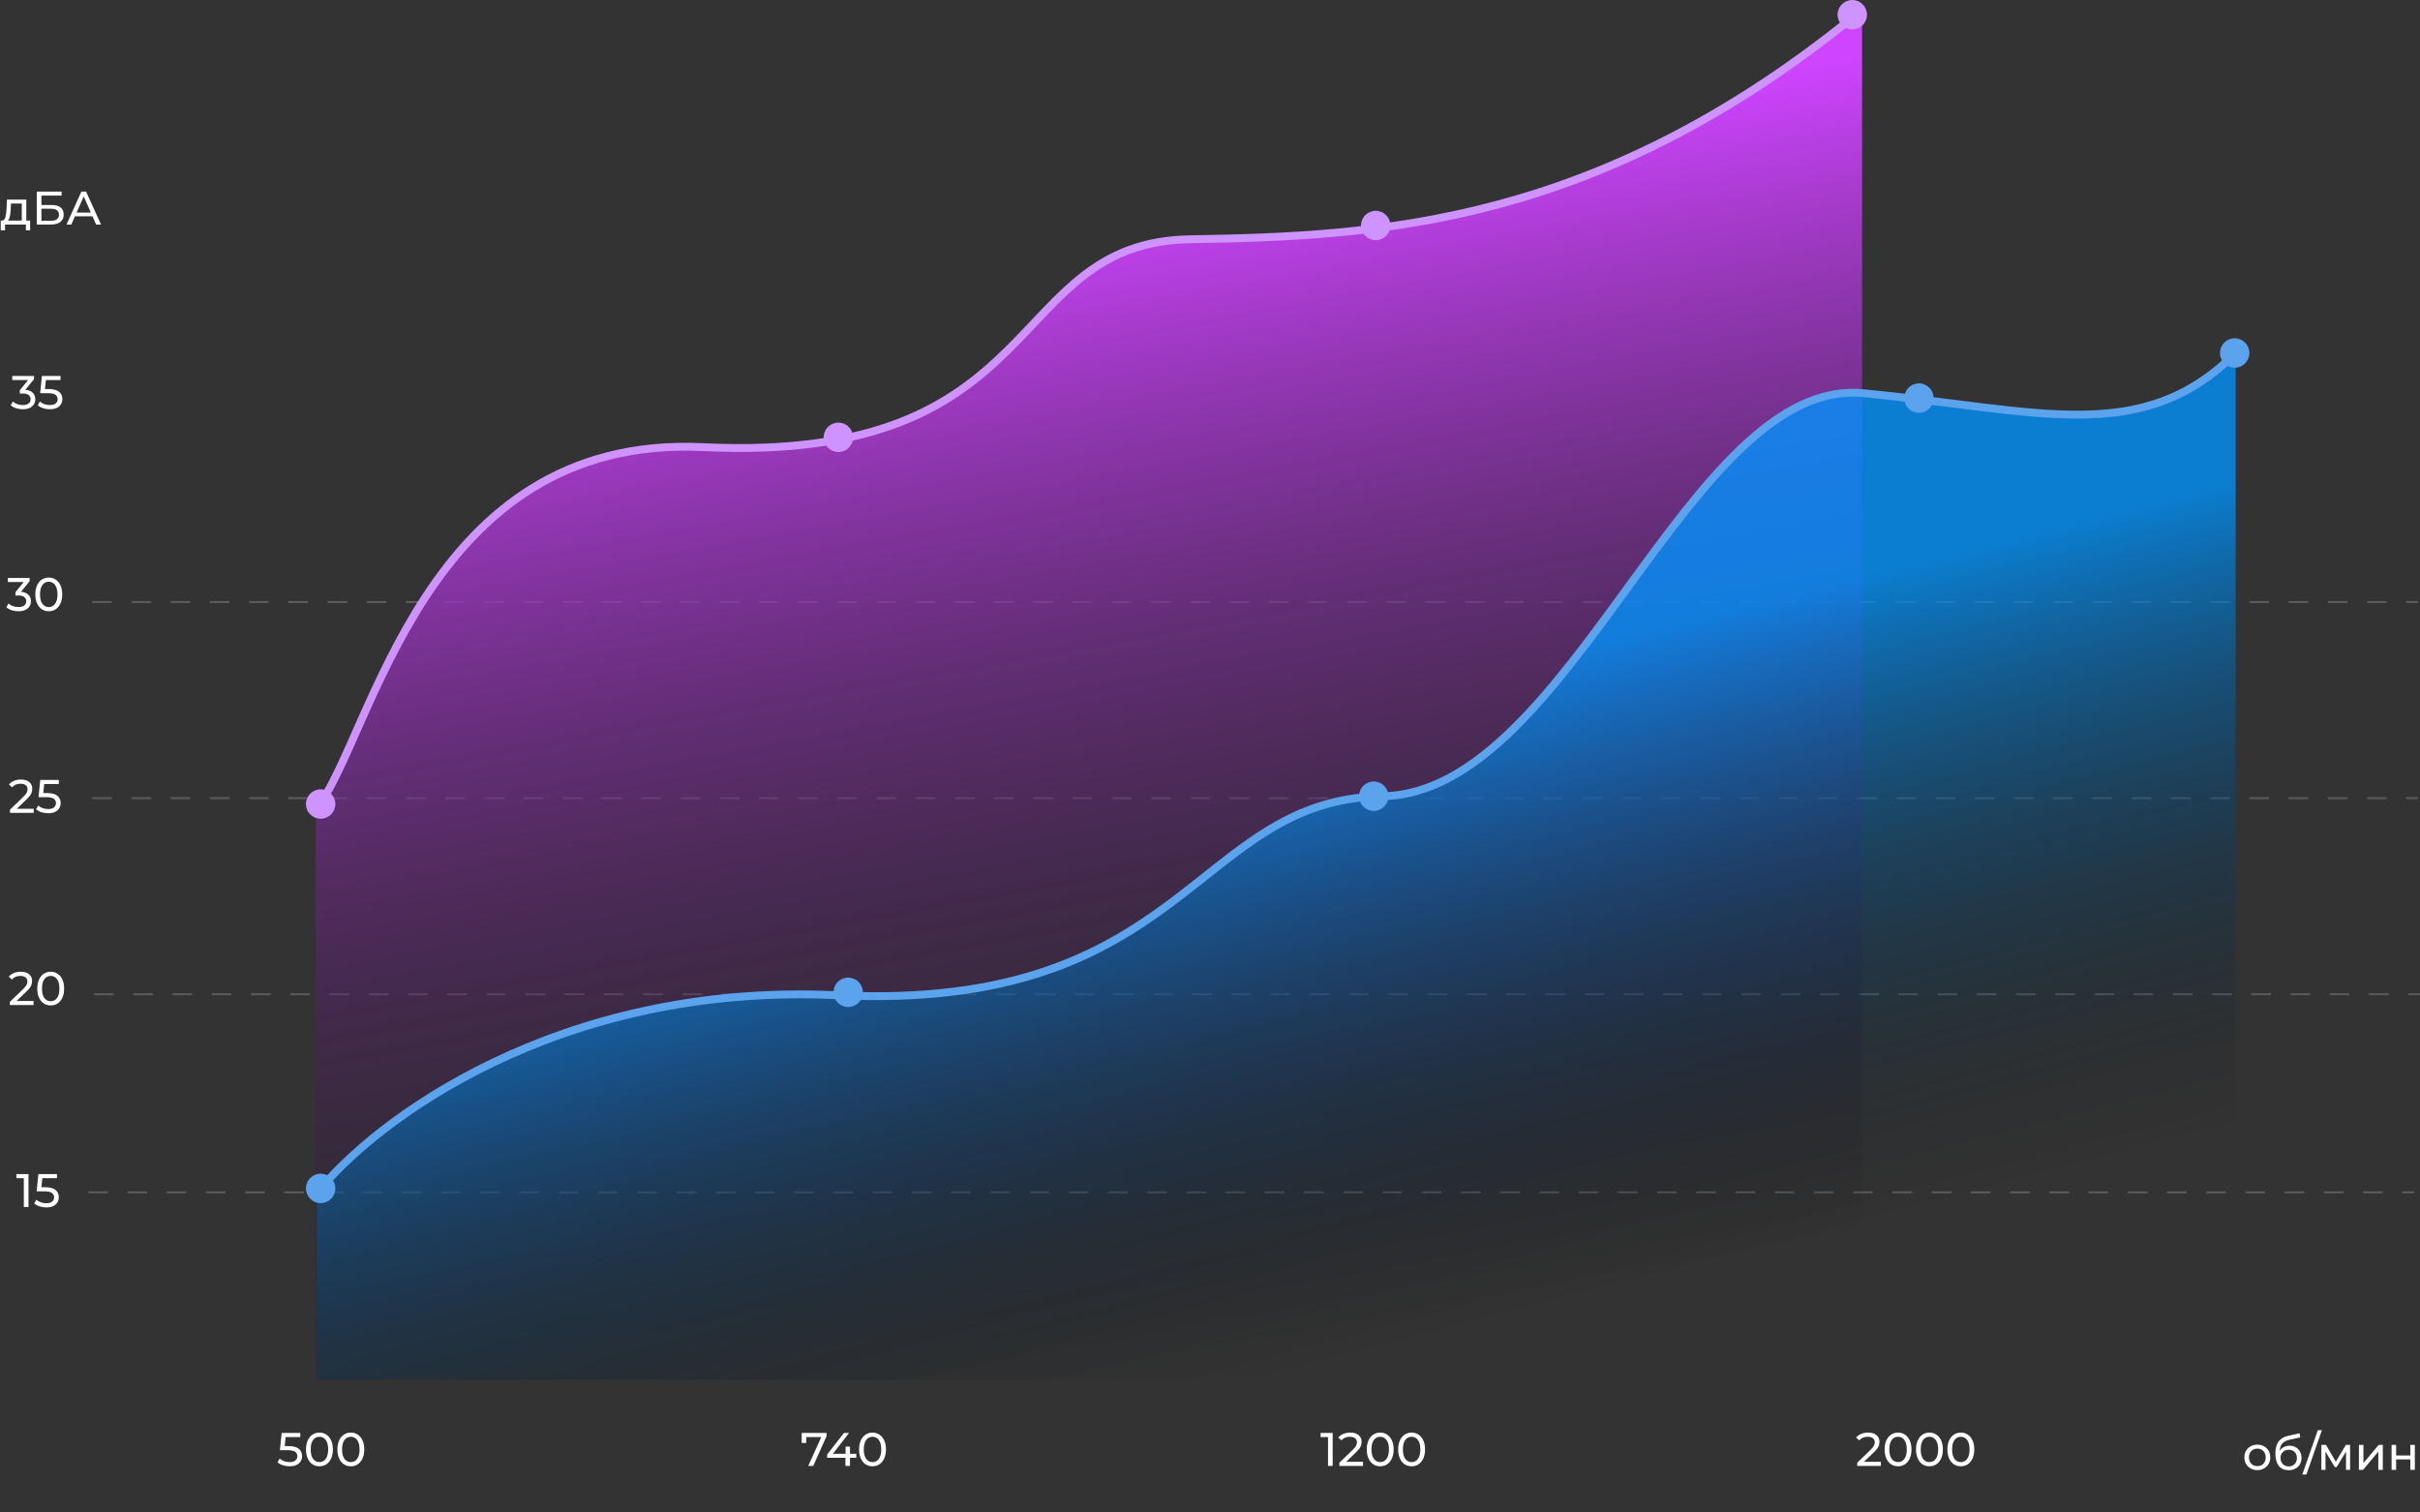 <svg width="1234" height="771" viewBox="0 0 1234 771" fill="none" xmlns="http://www.w3.org/2000/svg">
<rect x="0" y="0" width="1234" height="771" fill="#333333" stroke="none"/>
<line x1="45" y1="608" x2="1231" y2="608" stroke="white" stroke-opacity="0.2" stroke-dasharray="10 10"/>
<line x1="48" y1="507" x2="1234" y2="507" stroke="white" stroke-opacity="0.2" stroke-dasharray="10 10"/>
<line x1="47" y1="407" x2="1233" y2="407" stroke="white" stroke-opacity="0.2" stroke-dasharray="10 10"/>
<line x1="47" y1="307" x2="1233" y2="307" stroke="white" stroke-opacity="0.2" stroke-dasharray="10 10"/>
<path d="M15.363 112.484V117.452H13.203V114.5H2.571V117.452H0.387V112.484H1.059C1.875 112.436 2.435 111.86 2.739 110.756C3.043 109.652 3.251 108.092 3.363 106.076L3.555 101.78H13.419V112.484H15.363ZM5.475 106.244C5.411 107.844 5.275 109.172 5.067 110.228C4.875 111.268 4.515 112.02 3.987 112.484H11.115V103.796H5.595L5.475 106.244ZM18.749 97.7H31.421V99.74H21.125V104.54H26.357C28.357 104.54 29.877 104.956 30.917 105.788C31.957 106.62 32.477 107.82 32.477 109.388C32.477 111.036 31.909 112.3 30.773 113.18C29.653 114.06 28.045 114.5 25.949 114.5H18.749V97.7ZM25.853 112.604C27.229 112.604 28.277 112.34 28.997 111.812C29.717 111.284 30.077 110.508 30.077 109.484C30.077 107.452 28.669 106.436 25.853 106.436H21.125V112.604H25.853ZM47.153 110.3H38.225L36.377 114.5H33.905L41.513 97.7H43.889L51.521 114.5H49.001L47.153 110.3ZM46.313 108.38L42.689 100.148L39.065 108.38H46.313Z" fill="white"/>
<path d="M1151.06 749.644C1149.8 749.644 1148.66 749.364 1147.65 748.804C1146.65 748.244 1145.85 747.476 1145.28 746.5C1144.72 745.508 1144.44 744.388 1144.44 743.14C1144.44 741.892 1144.72 740.78 1145.28 739.804C1145.85 738.812 1146.65 738.044 1147.65 737.5C1148.66 736.94 1149.8 736.66 1151.06 736.66C1152.33 736.66 1153.45 736.94 1154.45 737.5C1155.45 738.044 1156.24 738.812 1156.8 739.804C1157.37 740.78 1157.66 741.892 1157.66 743.14C1157.66 744.388 1157.37 745.508 1156.8 746.5C1156.24 747.476 1155.45 748.244 1154.45 748.804C1153.45 749.364 1152.33 749.644 1151.06 749.644ZM1151.06 747.628C1151.88 747.628 1152.61 747.444 1153.25 747.076C1153.9 746.692 1154.41 746.164 1154.78 745.492C1155.15 744.804 1155.33 744.02 1155.33 743.14C1155.33 742.26 1155.15 741.484 1154.78 740.812C1154.41 740.124 1153.9 739.596 1153.25 739.228C1152.61 738.86 1151.88 738.676 1151.06 738.676C1150.25 738.676 1149.51 738.86 1148.85 739.228C1148.21 739.596 1147.7 740.124 1147.32 740.812C1146.95 741.484 1146.77 742.26 1146.77 743.14C1146.77 744.02 1146.95 744.804 1147.32 745.492C1147.7 746.164 1148.21 746.692 1148.85 747.076C1149.51 747.444 1150.25 747.628 1151.06 747.628ZM1167.47 737.212C1168.65 737.212 1169.71 737.476 1170.64 738.004C1171.57 738.532 1172.29 739.268 1172.8 740.212C1173.33 741.14 1173.59 742.204 1173.59 743.404C1173.59 744.636 1173.31 745.732 1172.75 746.692C1172.21 747.636 1171.43 748.372 1170.42 748.9C1169.43 749.428 1168.29 749.692 1167.01 749.692C1164.85 749.692 1163.18 748.956 1162 747.484C1160.83 745.996 1160.25 743.908 1160.25 741.22C1160.25 738.612 1160.78 736.572 1161.85 735.1C1162.93 733.612 1164.57 732.628 1166.77 732.148L1172.58 730.852L1172.92 732.964L1167.57 734.116C1165.9 734.484 1164.66 735.108 1163.85 735.988C1163.03 736.868 1162.57 738.132 1162.45 739.78C1163 738.964 1163.7 738.332 1164.57 737.884C1165.43 737.436 1166.4 737.212 1167.47 737.212ZM1167.06 747.772C1167.88 747.772 1168.6 747.588 1169.22 747.22C1169.86 746.852 1170.36 746.348 1170.71 745.708C1171.06 745.052 1171.24 744.308 1171.24 743.476C1171.24 742.212 1170.85 741.196 1170.09 740.428C1169.32 739.66 1168.31 739.276 1167.06 739.276C1165.81 739.276 1164.8 739.66 1164.01 740.428C1163.25 741.196 1162.86 742.212 1162.86 743.476C1162.86 744.308 1163.04 745.052 1163.39 745.708C1163.76 746.348 1164.26 746.852 1164.9 747.22C1165.54 747.588 1166.26 747.772 1167.06 747.772ZM1181.9 729.292H1183.98L1176.06 751.9H1173.98L1181.9 729.292ZM1198.36 736.78V749.5H1196.28V740.212L1191.52 748.06H1190.52L1185.81 740.188V749.5H1183.7V736.78H1186.08L1191.07 745.372L1196.2 736.78H1198.36ZM1202.85 736.78H1205.15V746.044L1212.95 736.78H1215.04V749.5H1212.74V740.236L1204.96 749.5H1202.85V736.78ZM1219.51 736.78H1221.82V742.18H1229.07V736.78H1231.37V749.5H1229.07V744.172H1221.82V749.5H1219.51V736.78Z" fill="white"/>
<path d="M358.5 229C215.7 222.2 190 377.5 161 414V703.5H949.5V6C816 116 703 121.5 607 123C511 124.5 537 237.5 358.5 229Z" fill="url(#paint0_linear)"/>
<path d="M161 413C190 376.5 215.7 221.2 358.5 228C537 236.5 511 123.5 607 122C703 120.5 816 115 949.5 5" stroke="#CF93FF" stroke-width="4"/>
<path d="M427 507.5C284.2 500.7 190.5 572 161.5 608.5V703.5H1140V180C1092 228 1039 209 950 200.5C861 192 801 404.5 705 406C609 407.5 605.5 516 427 507.5Z" fill="url(#paint1_linear)"/>
<path d="M161.5 608.5C190.5 572 284.2 500.7 427 507.5C605.5 516 609 407.5 705 406C801 404.5 861 192 950 200.5C1039 209 1092 228 1140 180" stroke="#5BA3EC" stroke-width="4"/>
<circle cx="163.5" cy="606" r="7.5" fill="#5BA3EC"/>
<circle cx="432.5" cy="506" r="7.5" fill="#5BA3EC"/>
<circle cx="700.5" cy="406" r="7.5" fill="#5BA3EC"/>
<circle cx="978.5" cy="203" r="7.5" fill="#5BA3EC"/>
<circle cx="1139.5" cy="180" r="7.5" fill="#5BA3EC"/>
<circle cx="701.5" cy="115" r="7.5" fill="#CF93FF"/>
<circle cx="427.5" cy="223" r="7.5" fill="#CF93FF"/>
<circle cx="163.5" cy="410" r="7.5" fill="#CF93FF"/>
<path d="M14.528 598.7V615.5H12.152V600.788H8.36V598.7H14.528ZM23.003 605.396C25.403 605.396 27.163 605.852 28.283 606.764C29.419 607.66 29.987 608.892 29.987 610.46C29.987 611.452 29.747 612.348 29.267 613.148C28.803 613.932 28.091 614.556 27.131 615.02C26.187 615.468 25.019 615.692 23.627 615.692C22.443 615.692 21.299 615.516 20.195 615.164C19.091 614.796 18.179 614.292 17.459 613.652L18.563 611.756C19.139 612.3 19.875 612.74 20.771 613.076C21.667 613.396 22.611 613.556 23.603 613.556C24.867 613.556 25.843 613.292 26.531 612.764C27.235 612.22 27.587 611.484 27.587 610.556C27.587 609.548 27.203 608.788 26.435 608.276C25.667 607.748 24.355 607.484 22.499 607.484H18.683L19.571 598.7H29.051V600.788H21.587L21.131 605.396H23.003Z" fill="white"/>
<path d="M147.054 737.396C149.454 737.396 151.214 737.852 152.334 738.764C153.47 739.66 154.038 740.892 154.038 742.46C154.038 743.452 153.798 744.348 153.318 745.148C152.854 745.932 152.142 746.556 151.182 747.02C150.238 747.468 149.07 747.692 147.678 747.692C146.494 747.692 145.35 747.516 144.246 747.164C143.142 746.796 142.23 746.292 141.51 745.652L142.614 743.756C143.19 744.3 143.926 744.74 144.822 745.076C145.718 745.396 146.662 745.556 147.654 745.556C148.918 745.556 149.894 745.292 150.582 744.764C151.286 744.22 151.638 743.484 151.638 742.556C151.638 741.548 151.254 740.788 150.486 740.276C149.718 739.748 148.406 739.484 146.55 739.484H142.734L143.622 730.7H153.102V732.788H145.638L145.182 737.396H147.054ZM162.899 747.692C161.571 747.692 160.387 747.356 159.347 746.684C158.323 745.996 157.515 745.004 156.923 743.708C156.331 742.412 156.035 740.876 156.035 739.1C156.035 737.324 156.331 735.788 156.923 734.492C157.515 733.196 158.323 732.212 159.347 731.54C160.387 730.852 161.571 730.508 162.899 730.508C164.211 730.508 165.379 730.852 166.403 731.54C167.443 732.212 168.259 733.196 168.851 734.492C169.443 735.788 169.739 737.324 169.739 739.1C169.739 740.876 169.443 742.412 168.851 743.708C168.259 745.004 167.443 745.996 166.403 746.684C165.379 747.356 164.211 747.692 162.899 747.692ZM162.899 745.556C164.243 745.556 165.315 745.004 166.115 743.9C166.931 742.796 167.339 741.196 167.339 739.1C167.339 737.004 166.931 735.404 166.115 734.3C165.315 733.196 164.243 732.644 162.899 732.644C161.539 732.644 160.451 733.196 159.635 734.3C158.835 735.404 158.435 737.004 158.435 739.1C158.435 741.196 158.835 742.796 159.635 743.9C160.451 745.004 161.539 745.556 162.899 745.556ZM178.907 747.692C177.579 747.692 176.395 747.356 175.355 746.684C174.331 745.996 173.523 745.004 172.931 743.708C172.339 742.412 172.043 740.876 172.043 739.1C172.043 737.324 172.339 735.788 172.931 734.492C173.523 733.196 174.331 732.212 175.355 731.54C176.395 730.852 177.579 730.508 178.907 730.508C180.219 730.508 181.387 730.852 182.411 731.54C183.451 732.212 184.267 733.196 184.859 734.492C185.451 735.788 185.747 737.324 185.747 739.1C185.747 740.876 185.451 742.412 184.859 743.708C184.267 745.004 183.451 745.996 182.411 746.684C181.387 747.356 180.219 747.692 178.907 747.692ZM178.907 745.556C180.251 745.556 181.323 745.004 182.123 743.9C182.939 742.796 183.347 741.196 183.347 739.1C183.347 737.004 182.939 735.404 182.123 734.3C181.323 733.196 180.251 732.644 178.907 732.644C177.547 732.644 176.459 733.196 175.643 734.3C174.843 735.404 174.443 737.004 174.443 739.1C174.443 741.196 174.843 742.796 175.643 743.9C176.459 745.004 177.547 745.556 178.907 745.556Z" fill="white"/>
<path d="M421.474 730.7V732.332L414.682 747.5H412.138L418.786 732.788H411.106V735.788H408.802V730.7H421.474ZM436.623 743.372H433.431V747.5H431.103V743.372H421.767V741.692L430.359 730.7H432.951L424.719 741.308H431.175V737.66H433.431V741.308H436.623V743.372ZM444.926 747.692C443.598 747.692 442.414 747.356 441.374 746.684C440.35 745.996 439.542 745.004 438.95 743.708C438.358 742.412 438.062 740.876 438.062 739.1C438.062 737.324 438.358 735.788 438.95 734.492C439.542 733.196 440.35 732.212 441.374 731.54C442.414 730.852 443.598 730.508 444.926 730.508C446.238 730.508 447.406 730.852 448.43 731.54C449.47 732.212 450.286 733.196 450.878 734.492C451.47 735.788 451.766 737.324 451.766 739.1C451.766 740.876 451.47 742.412 450.878 743.708C450.286 745.004 449.47 745.996 448.43 746.684C447.406 747.356 446.238 747.692 444.926 747.692ZM444.926 745.556C446.27 745.556 447.342 745.004 448.142 743.9C448.958 742.796 449.366 741.196 449.366 739.1C449.366 737.004 448.958 735.404 448.142 734.3C447.342 733.196 446.27 732.644 444.926 732.644C443.566 732.644 442.478 733.196 441.662 734.3C440.862 735.404 440.462 737.004 440.462 739.1C440.462 741.196 440.862 742.796 441.662 743.9C442.478 745.004 443.566 745.556 444.926 745.556Z" fill="white"/>
<path d="M679.555 730.7V747.5H677.179V732.788H673.387V730.7H679.555ZM695.038 745.412V747.5H682.966V745.868L689.806 739.268C690.638 738.468 691.198 737.78 691.486 737.204C691.774 736.612 691.918 736.02 691.918 735.428C691.918 734.548 691.606 733.868 690.982 733.388C690.374 732.892 689.494 732.644 688.342 732.644C686.486 732.644 685.054 733.252 684.046 734.468L682.414 733.052C683.07 732.252 683.926 731.628 684.982 731.18C686.054 730.732 687.246 730.508 688.558 730.508C690.318 730.508 691.718 730.932 692.758 731.78C693.798 732.612 694.318 733.748 694.318 735.188C694.318 736.084 694.126 736.932 693.742 737.732C693.358 738.532 692.63 739.444 691.558 740.468L686.422 745.412H695.038ZM703.805 747.692C702.477 747.692 701.293 747.356 700.253 746.684C699.229 745.996 698.421 745.004 697.829 743.708C697.237 742.412 696.941 740.876 696.941 739.1C696.941 737.324 697.237 735.788 697.829 734.492C698.421 733.196 699.229 732.212 700.253 731.54C701.293 730.852 702.477 730.508 703.805 730.508C705.117 730.508 706.285 730.852 707.309 731.54C708.349 732.212 709.165 733.196 709.757 734.492C710.349 735.788 710.645 737.324 710.645 739.1C710.645 740.876 710.349 742.412 709.757 743.708C709.165 745.004 708.349 745.996 707.309 746.684C706.285 747.356 705.117 747.692 703.805 747.692ZM703.805 745.556C705.149 745.556 706.221 745.004 707.021 743.9C707.837 742.796 708.245 741.196 708.245 739.1C708.245 737.004 707.837 735.404 707.021 734.3C706.221 733.196 705.149 732.644 703.805 732.644C702.445 732.644 701.357 733.196 700.541 734.3C699.741 735.404 699.341 737.004 699.341 739.1C699.341 741.196 699.741 742.796 700.541 743.9C701.357 745.004 702.445 745.556 703.805 745.556ZM719.813 747.692C718.485 747.692 717.301 747.356 716.261 746.684C715.237 745.996 714.429 745.004 713.837 743.708C713.245 742.412 712.949 740.876 712.949 739.1C712.949 737.324 713.245 735.788 713.837 734.492C714.429 733.196 715.237 732.212 716.261 731.54C717.301 730.852 718.485 730.508 719.813 730.508C721.125 730.508 722.293 730.852 723.317 731.54C724.357 732.212 725.173 733.196 725.765 734.492C726.357 735.788 726.653 737.324 726.653 739.1C726.653 740.876 726.357 742.412 725.765 743.708C725.173 745.004 724.357 745.996 723.317 746.684C722.293 747.356 721.125 747.692 719.813 747.692ZM719.813 745.556C721.157 745.556 722.229 745.004 723.029 743.9C723.845 742.796 724.253 741.196 724.253 739.1C724.253 737.004 723.845 735.404 723.029 734.3C722.229 733.196 721.157 732.644 719.813 732.644C718.453 732.644 717.365 733.196 716.549 734.3C715.749 735.404 715.349 737.004 715.349 739.1C715.349 741.196 715.749 742.796 716.549 743.9C717.365 745.004 718.453 745.556 719.813 745.556Z" fill="white"/>
<path d="M959.093 745.412V747.5H947.021V745.868L953.861 739.268C954.693 738.468 955.253 737.78 955.541 737.204C955.829 736.612 955.973 736.02 955.973 735.428C955.973 734.548 955.661 733.868 955.037 733.388C954.429 732.892 953.549 732.644 952.397 732.644C950.541 732.644 949.109 733.252 948.101 734.468L946.469 733.052C947.125 732.252 947.981 731.628 949.037 731.18C950.109 730.732 951.301 730.508 952.613 730.508C954.373 730.508 955.773 730.932 956.813 731.78C957.853 732.612 958.373 733.748 958.373 735.188C958.373 736.084 958.181 736.932 957.797 737.732C957.413 738.532 956.685 739.444 955.613 740.468L950.477 745.412H959.093ZM967.86 747.692C966.532 747.692 965.348 747.356 964.308 746.684C963.284 745.996 962.476 745.004 961.884 743.708C961.292 742.412 960.996 740.876 960.996 739.1C960.996 737.324 961.292 735.788 961.884 734.492C962.476 733.196 963.284 732.212 964.308 731.54C965.348 730.852 966.532 730.508 967.86 730.508C969.172 730.508 970.34 730.852 971.364 731.54C972.404 732.212 973.22 733.196 973.812 734.492C974.404 735.788 974.7 737.324 974.7 739.1C974.7 740.876 974.404 742.412 973.812 743.708C973.22 745.004 972.404 745.996 971.364 746.684C970.34 747.356 969.172 747.692 967.86 747.692ZM967.86 745.556C969.204 745.556 970.276 745.004 971.076 743.9C971.892 742.796 972.3 741.196 972.3 739.1C972.3 737.004 971.892 735.404 971.076 734.3C970.276 733.196 969.204 732.644 967.86 732.644C966.5 732.644 965.412 733.196 964.596 734.3C963.796 735.404 963.396 737.004 963.396 739.1C963.396 741.196 963.796 742.796 964.596 743.9C965.412 745.004 966.5 745.556 967.86 745.556ZM983.868 747.692C982.54 747.692 981.356 747.356 980.316 746.684C979.292 745.996 978.484 745.004 977.892 743.708C977.3 742.412 977.004 740.876 977.004 739.1C977.004 737.324 977.3 735.788 977.892 734.492C978.484 733.196 979.292 732.212 980.316 731.54C981.356 730.852 982.54 730.508 983.868 730.508C985.18 730.508 986.348 730.852 987.372 731.54C988.412 732.212 989.228 733.196 989.82 734.492C990.412 735.788 990.708 737.324 990.708 739.1C990.708 740.876 990.412 742.412 989.82 743.708C989.228 745.004 988.412 745.996 987.372 746.684C986.348 747.356 985.18 747.692 983.868 747.692ZM983.868 745.556C985.212 745.556 986.284 745.004 987.084 743.9C987.9 742.796 988.308 741.196 988.308 739.1C988.308 737.004 987.9 735.404 987.084 734.3C986.284 733.196 985.212 732.644 983.868 732.644C982.508 732.644 981.42 733.196 980.604 734.3C979.804 735.404 979.404 737.004 979.404 739.1C979.404 741.196 979.804 742.796 980.604 743.9C981.42 745.004 982.508 745.556 983.868 745.556ZM999.875 747.692C998.547 747.692 997.363 747.356 996.323 746.684C995.299 745.996 994.491 745.004 993.899 743.708C993.307 742.412 993.011 740.876 993.011 739.1C993.011 737.324 993.307 735.788 993.899 734.492C994.491 733.196 995.299 732.212 996.323 731.54C997.363 730.852 998.547 730.508 999.875 730.508C1001.19 730.508 1002.36 730.852 1003.38 731.54C1004.42 732.212 1005.24 733.196 1005.83 734.492C1006.42 735.788 1006.72 737.324 1006.72 739.1C1006.72 740.876 1006.42 742.412 1005.83 743.708C1005.24 745.004 1004.42 745.996 1003.38 746.684C1002.36 747.356 1001.19 747.692 999.875 747.692ZM999.875 745.556C1001.22 745.556 1002.29 745.004 1003.09 743.9C1003.91 742.796 1004.32 741.196 1004.32 739.1C1004.32 737.004 1003.91 735.404 1003.09 734.3C1002.29 733.196 1001.22 732.644 999.875 732.644C998.515 732.644 997.427 733.196 996.611 734.3C995.811 735.404 995.411 737.004 995.411 739.1C995.411 741.196 995.811 742.796 996.611 743.9C997.427 745.004 998.515 745.556 999.875 745.556Z" fill="white"/>
<path d="M17.101 510.412V512.5H5.029V510.868L11.869 504.268C12.701 503.468 13.261 502.78 13.549 502.204C13.837 501.612 13.981 501.02 13.981 500.428C13.981 499.548 13.669 498.868 13.045 498.388C12.437 497.892 11.557 497.644 10.405 497.644C8.549 497.644 7.117 498.252 6.109 499.468L4.477 498.052C5.133 497.252 5.989 496.628 7.045 496.18C8.117 495.732 9.309 495.508 10.621 495.508C12.381 495.508 13.781 495.932 14.821 496.78C15.861 497.612 16.381 498.748 16.381 500.188C16.381 501.084 16.189 501.932 15.805 502.732C15.421 503.532 14.693 504.444 13.621 505.468L8.485 510.412H17.101ZM25.868 512.692C24.54 512.692 23.356 512.356 22.316 511.684C21.292 510.996 20.484 510.004 19.892 508.708C19.3 507.412 19.004 505.876 19.004 504.1C19.004 502.324 19.3 500.788 19.892 499.492C20.484 498.196 21.292 497.212 22.316 496.54C23.356 495.852 24.54 495.508 25.868 495.508C27.18 495.508 28.348 495.852 29.372 496.54C30.412 497.212 31.228 498.196 31.82 499.492C32.412 500.788 32.708 502.324 32.708 504.1C32.708 505.876 32.412 507.412 31.82 508.708C31.228 510.004 30.412 510.996 29.372 511.684C28.348 512.356 27.18 512.692 25.868 512.692ZM25.868 510.556C27.212 510.556 28.284 510.004 29.084 508.9C29.9 507.796 30.308 506.196 30.308 504.1C30.308 502.004 29.9 500.404 29.084 499.3C28.284 498.196 27.212 497.644 25.868 497.644C24.508 497.644 23.42 498.196 22.604 499.3C21.804 500.404 21.404 502.004 21.404 504.1C21.404 506.196 21.804 507.796 22.604 508.9C23.42 510.004 24.508 510.556 25.868 510.556Z" fill="white"/>
<path d="M17.179 412.412V414.5H5.107V412.868L11.947 406.268C12.779 405.468 13.339 404.78 13.627 404.204C13.915 403.612 14.059 403.02 14.059 402.428C14.059 401.548 13.747 400.868 13.123 400.388C12.515 399.892 11.635 399.644 10.483 399.644C8.627 399.644 7.195 400.252 6.187 401.468L4.555 400.052C5.211 399.252 6.067 398.628 7.123 398.18C8.195 397.732 9.387 397.508 10.699 397.508C12.459 397.508 13.859 397.932 14.899 398.78C15.939 399.612 16.459 400.748 16.459 402.188C16.459 403.084 16.267 403.932 15.883 404.732C15.499 405.532 14.771 406.444 13.699 407.468L8.563 412.412H17.179ZM23.952 404.396C26.352 404.396 28.112 404.852 29.232 405.764C30.368 406.66 30.936 407.892 30.936 409.46C30.936 410.452 30.696 411.348 30.216 412.148C29.752 412.932 29.04 413.556 28.08 414.02C27.136 414.468 25.968 414.692 24.576 414.692C23.392 414.692 22.248 414.516 21.144 414.164C20.04 413.796 19.128 413.292 18.408 412.652L19.512 410.756C20.088 411.3 20.824 411.74 21.72 412.076C22.616 412.396 23.56 412.556 24.552 412.556C25.816 412.556 26.792 412.292 27.48 411.764C28.184 411.22 28.536 410.484 28.536 409.556C28.536 408.548 28.152 407.788 27.384 407.276C26.616 406.748 25.304 406.484 23.448 406.484H19.632L20.52 397.7H30V399.788H22.536L22.08 404.396H23.952Z" fill="white"/>
<path d="M10.713 301.756C12.361 301.916 13.617 302.428 14.481 303.292C15.345 304.14 15.777 305.228 15.777 306.556C15.777 307.516 15.537 308.388 15.057 309.172C14.577 309.94 13.857 310.556 12.897 311.02C11.953 311.468 10.793 311.692 9.417 311.692C8.217 311.692 7.065 311.516 5.961 311.164C4.857 310.796 3.953 310.292 3.249 309.652L4.353 307.756C4.929 308.3 5.665 308.74 6.561 309.076C7.457 309.396 8.409 309.556 9.417 309.556C10.665 309.556 11.633 309.292 12.321 308.764C13.025 308.236 13.377 307.508 13.377 306.58C13.377 305.652 13.033 304.932 12.345 304.42C11.657 303.908 10.617 303.652 9.225 303.652H7.881V301.972L12.105 296.788H4.017V294.7H15.105V296.332L10.713 301.756ZM24.879 311.692C23.551 311.692 22.367 311.356 21.327 310.684C20.303 309.996 19.495 309.004 18.903 307.708C18.311 306.412 18.015 304.876 18.015 303.1C18.015 301.324 18.311 299.788 18.903 298.492C19.495 297.196 20.303 296.212 21.327 295.54C22.367 294.852 23.551 294.508 24.879 294.508C26.191 294.508 27.359 294.852 28.383 295.54C29.423 296.212 30.239 297.196 30.831 298.492C31.423 299.788 31.719 301.324 31.719 303.1C31.719 304.876 31.423 306.412 30.831 307.708C30.239 309.004 29.423 309.996 28.383 310.684C27.359 311.356 26.191 311.692 24.879 311.692ZM24.879 309.556C26.223 309.556 27.295 309.004 28.095 307.9C28.911 306.796 29.319 305.196 29.319 303.1C29.319 301.004 28.911 299.404 28.095 298.3C27.295 297.196 26.223 296.644 24.879 296.644C23.519 296.644 22.431 297.196 21.615 298.3C20.815 299.404 20.415 301.004 20.415 303.1C20.415 305.196 20.815 306.796 21.615 307.9C22.431 309.004 23.519 309.556 24.879 309.556Z" fill="white"/>
<path d="M12.943 198.756C14.591 198.916 15.847 199.428 16.711 200.292C17.575 201.14 18.007 202.228 18.007 203.556C18.007 204.516 17.767 205.388 17.287 206.172C16.807 206.94 16.087 207.556 15.127 208.02C14.183 208.468 13.023 208.692 11.647 208.692C10.447 208.692 9.295 208.516 8.191 208.164C7.087 207.796 6.183 207.292 5.479 206.652L6.583 204.756C7.159 205.3 7.895 205.74 8.791 206.076C9.687 206.396 10.639 206.556 11.647 206.556C12.895 206.556 13.863 206.292 14.551 205.764C15.255 205.236 15.607 204.508 15.607 203.58C15.607 202.652 15.263 201.932 14.575 201.42C13.887 200.908 12.847 200.652 11.455 200.652H10.111V198.972L14.335 193.788H6.247V191.7H17.335V193.332L12.943 198.756ZM24.811 198.396C27.211 198.396 28.971 198.852 30.091 199.764C31.227 200.66 31.795 201.892 31.795 203.46C31.795 204.452 31.555 205.348 31.075 206.148C30.611 206.932 29.899 207.556 28.939 208.02C27.995 208.468 26.827 208.692 25.435 208.692C24.251 208.692 23.107 208.516 22.003 208.164C20.899 207.796 19.987 207.292 19.267 206.652L20.371 204.756C20.947 205.3 21.683 205.74 22.579 206.076C23.475 206.396 24.419 206.556 25.411 206.556C26.675 206.556 27.651 206.292 28.339 205.764C29.043 205.22 29.395 204.484 29.395 203.556C29.395 202.548 29.011 201.788 28.243 201.276C27.475 200.748 26.163 200.484 24.307 200.484H20.491L21.379 191.7H30.859V193.788H23.395L22.939 198.396H24.811Z" fill="white"/>
<circle cx="944.5" cy="7.5" r="7.5" fill="#CF93FF"/>
<defs>
<linearGradient id="paint0_linear" x1="449" y1="119.5" x2="555.25" y2="703.5" gradientUnits="userSpaceOnUse">
<stop stop-color="#CE44FF"/>
<stop offset="1" stop-opacity="0"/>
</linearGradient>
<linearGradient id="paint1_linear" x1="569.5" y1="391.5" x2="650.75" y2="703.5" gradientUnits="userSpaceOnUse">
<stop stop-color="#0094FF" stop-opacity="0.78"/>
<stop offset="1" stop-opacity="0"/>
</linearGradient>
</defs>
</svg>
